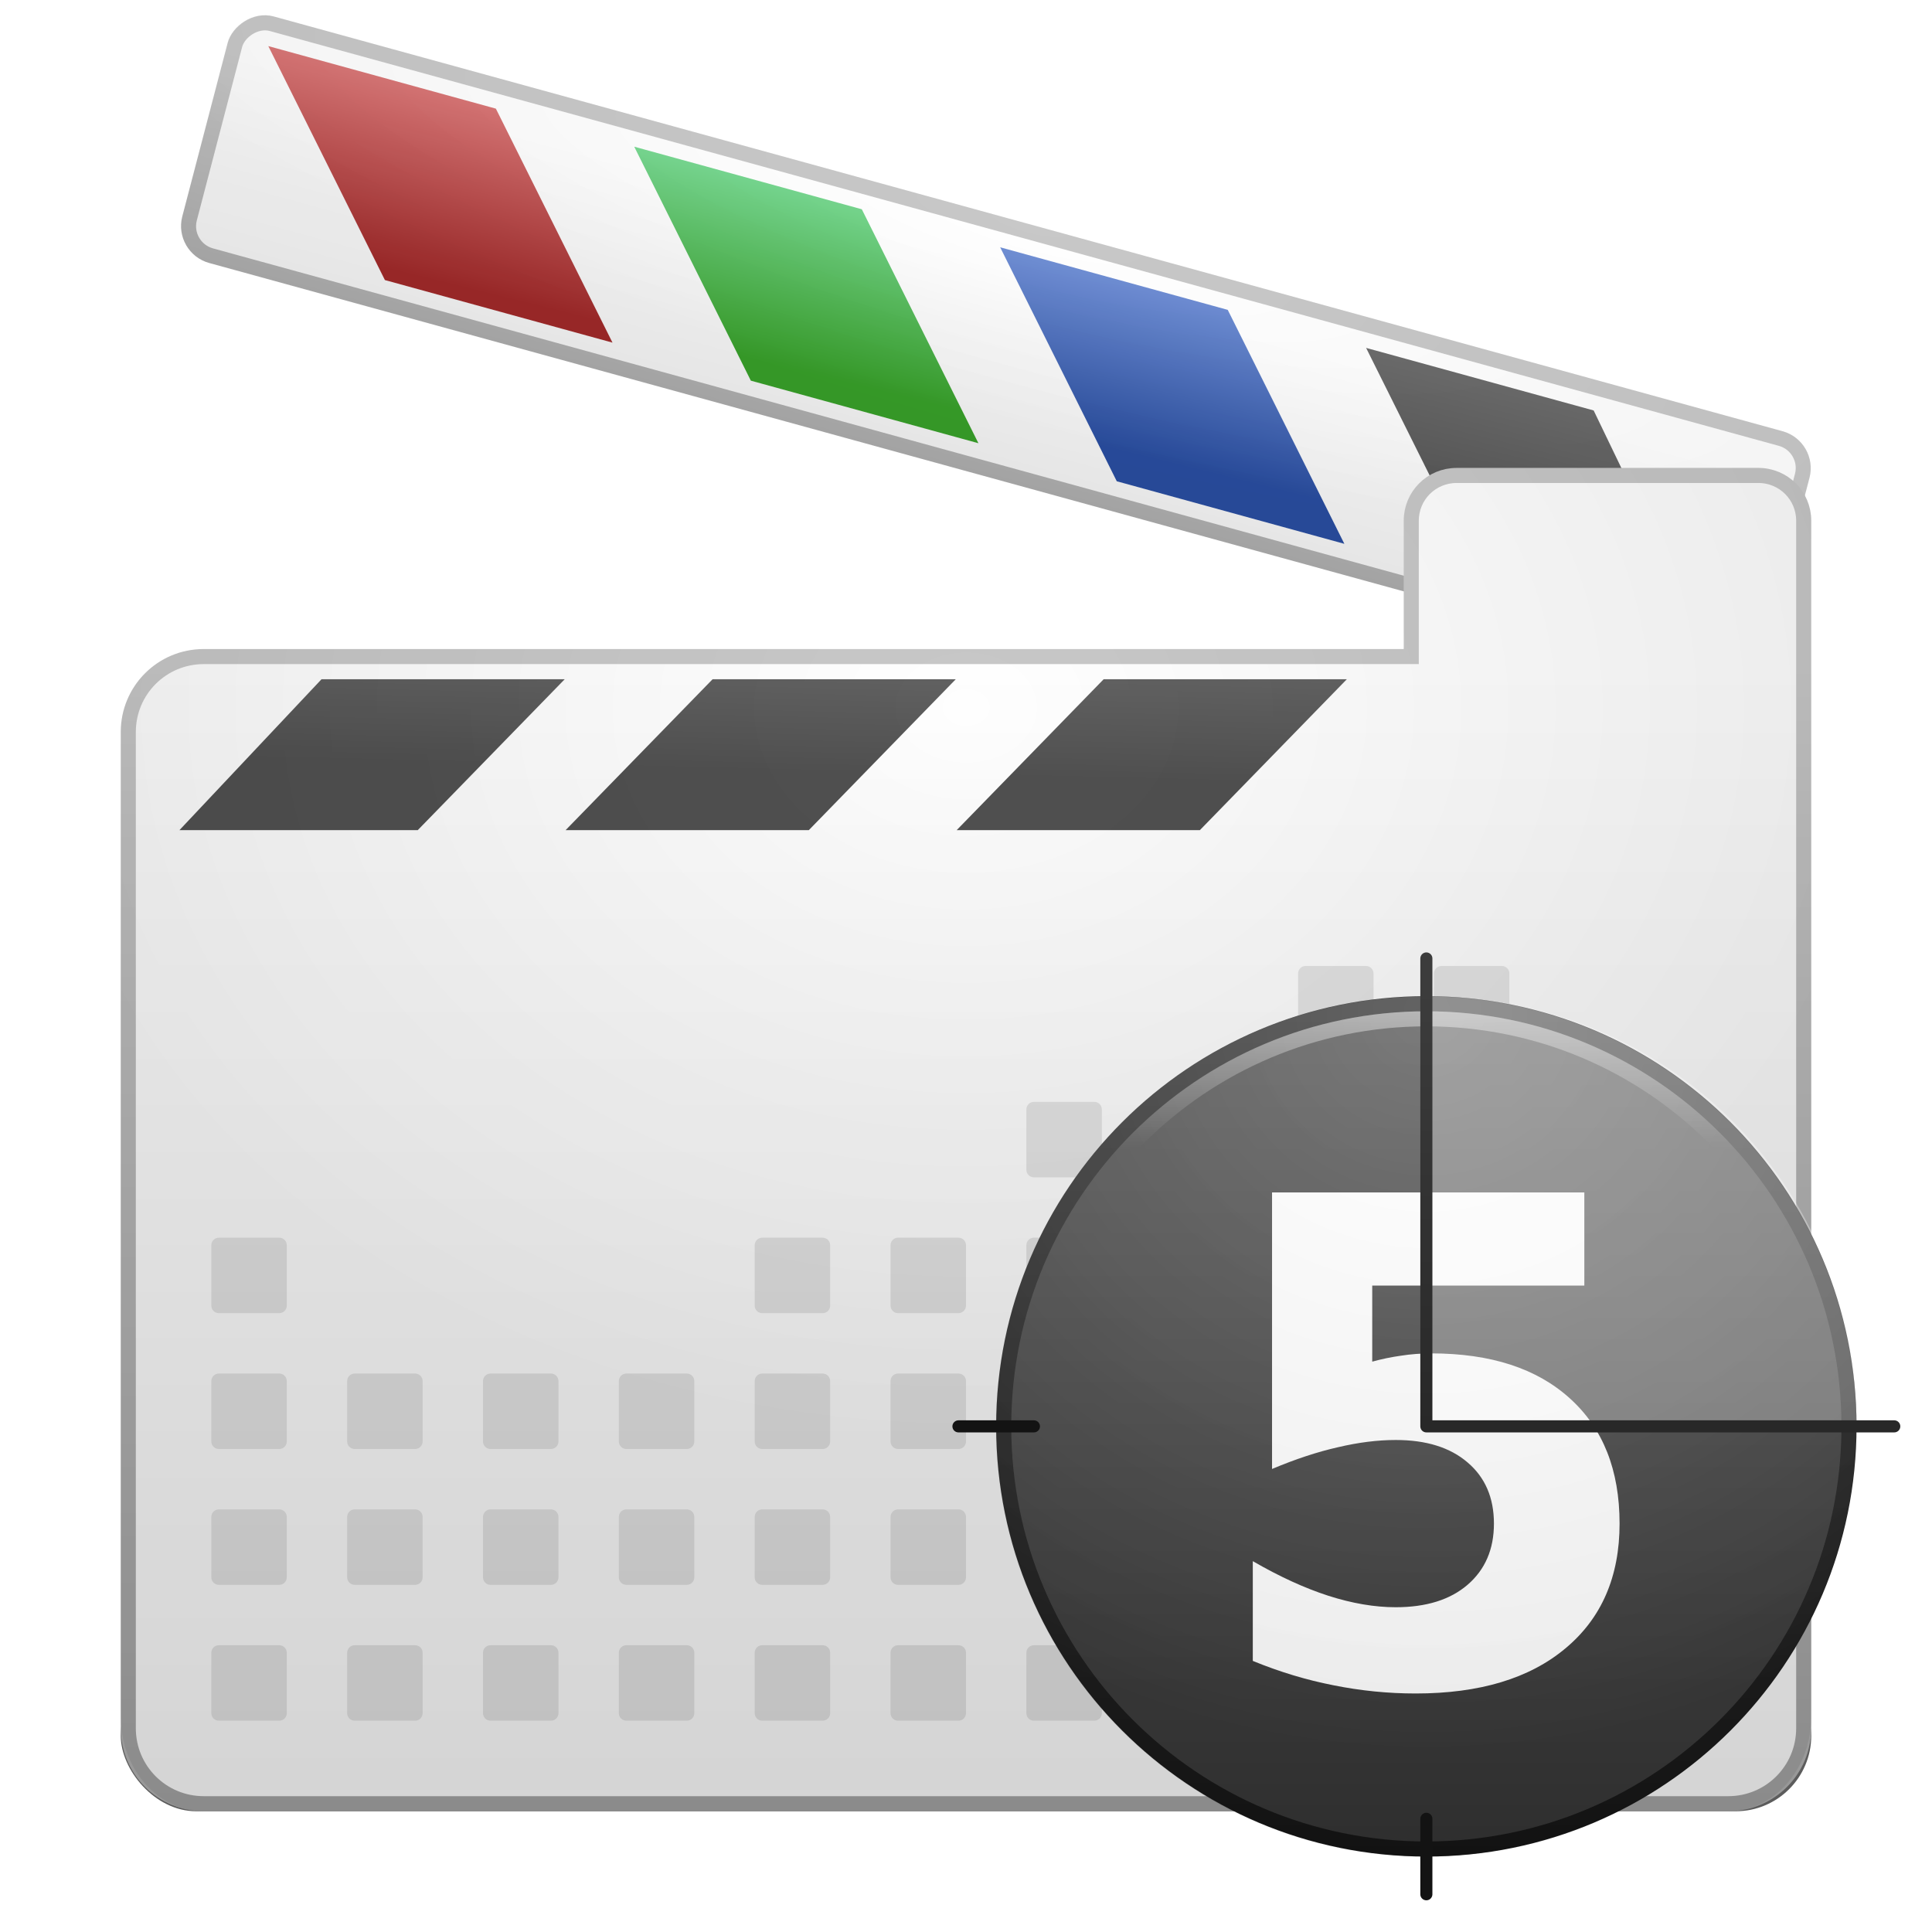 <?xml version="1.0" encoding="UTF-8" standalone="no"?>
<!-- Created with Inkscape (http://www.inkscape.org/) -->

<svg
   xmlns:dc="http://purl.org/dc/elements/1.1/"
   xmlns:cc="http://creativecommons.org/ns#"
   xmlns:rdf="http://www.w3.org/1999/02/22-rdf-syntax-ns#"
   xmlns:svg="http://www.w3.org/2000/svg"
   xmlns="http://www.w3.org/2000/svg"
   xmlns:xlink="http://www.w3.org/1999/xlink"
   xmlns:sodipodi="http://sodipodi.sourceforge.net/DTD/sodipodi-0.dtd"
   xmlns:inkscape="http://www.inkscape.org/namespaces/inkscape"
   height="128"
   id="svg11300"
   inkscape:export-filename="/home/jonieno"
   inkscape:export-xdpi="90.000000"
   inkscape:export-ydpi="90.000000"
   inkscape:output_extension="org.inkscape.output.svg.inkscape"
   inkscape:version="0.47 r22583"
   sodipodi:docname="pitivi.svg"
   sodipodi:version="0.32"
   style="display:inline;enable-background:new"
   version="1.0"
   width="128">
  <title
     id="title2897">Candy Icon Theme</title>
  <defs
     id="defs3">
    <linearGradient
       id="linearGradient3951">
      <stop
         id="stop3953"
         offset="0"
         style="stop-color:#3c3c3c;stop-opacity:1;" />
      <stop
         id="stop3955"
         offset="1"
         style="stop-color:#141414;stop-opacity:1;" />
    </linearGradient>
    <linearGradient
       id="linearGradient3929">
      <stop
         id="stop3931"
         offset="0"
         style="stop-color:#5a5a5a;stop-opacity:1;" />
      <stop
         id="stop3933"
         offset="1"
         style="stop-color:#323232;stop-opacity:1;" />
    </linearGradient>
    <linearGradient
       id="linearGradient4403">
      <stop
         id="stop4405"
         offset="0"
         style="stop-color:#8aa7e8;stop-opacity:1;" />
      <stop
         id="stop4407"
         offset="1"
         style="stop-color:#294d9f;stop-opacity:1;" />
    </linearGradient>
    <linearGradient
       id="linearGradient4395">
      <stop
         id="stop4397"
         offset="0"
         style="stop-color:#8ae8b0;stop-opacity:1;" />
      <stop
         id="stop4399"
         offset="1"
         style="stop-color:#389f29;stop-opacity:1;" />
    </linearGradient>
    <linearGradient
       id="linearGradient4385">
      <stop
         id="stop4387"
         offset="0"
         style="stop-color:#e88a8a;stop-opacity:1;" />
      <stop
         id="stop4389"
         offset="1"
         style="stop-color:#9f2929;stop-opacity:1;" />
    </linearGradient>
    <linearGradient
       id="linearGradient4371">
      <stop
         id="stop4373"
         offset="0"
         style="stop-color:#787878;stop-opacity:1;" />
      <stop
         id="stop4375"
         offset="1"
         style="stop-color:#505050;stop-opacity:1;" />
    </linearGradient>
    <linearGradient
       id="linearGradient3998">
      <stop
         id="stop4000"
         offset="0"
         style="stop-color:#c8c8c8;stop-opacity:1;" />
      <stop
         id="stop4002"
         offset="1"
         style="stop-color:#969696;stop-opacity:1;" />
    </linearGradient>
    <linearGradient
       id="linearGradient3918">
      <stop
         id="stop3920"
         offset="0"
         style="stop-color:#ffffff;stop-opacity:1;" />
      <stop
         id="stop3922"
         offset="1"
         style="stop-color:#ffffff;stop-opacity:0;" />
    </linearGradient>
    <linearGradient
       id="linearGradient3908">
      <stop
         id="stop3910"
         offset="0"
         style="stop-color:#000000;stop-opacity:0;" />
      <stop
         id="stop3912"
         offset="1"
         style="stop-color:#000000;stop-opacity:1;" />
    </linearGradient>
    <linearGradient
       id="linearGradient3856">
      <stop
         id="stop3858"
         offset="0"
         style="stop-color:#ffffff;stop-opacity:1;" />
      <stop
         id="stop3860"
         offset="1"
         style="stop-color:#e6e6e6;stop-opacity:1;" />
    </linearGradient>
    <filter
       color-interpolation-filters="sRGB"
       height="2.757"
       id="filter3962"
       inkscape:collect="always"
       width="1.157"
       x="-0.078"
       y="-0.878">
      <feGaussianBlur
         id="feGaussianBlur3964"
         inkscape:collect="always"
         stdDeviation="3.66" />
    </filter>
    <radialGradient
       cx="97.291"
       cy="76.065"
       fx="97.291"
       fy="76.065"
       gradientTransform="matrix(1.828,-1.529079e-7,2.1044528e-7,1.182,-80.517,-9.061)"
       gradientUnits="userSpaceOnUse"
       id="radialGradient3951"
       inkscape:collect="always"
       r="15.709"
       xlink:href="#linearGradient3918" />
    <radialGradient
       cx="97.291"
       cy="76.065"
       fx="97.291"
       fy="76.065"
       gradientTransform="matrix(1.828,-1.529079e-7,2.1044528e-7,1.182,-80.517,-9.061)"
       gradientUnits="userSpaceOnUse"
       id="radialGradient3953"
       inkscape:collect="always"
       r="15.709"
       xlink:href="#linearGradient3908" />
    <linearGradient
       gradientUnits="userSpaceOnUse"
       id="linearGradient3957"
       inkscape:collect="always"
       x1="39.71"
       x2="39.71"
       xlink:href="#linearGradient3929"
       y1="29.983"
       y2="45.756" />
    <linearGradient
       gradientUnits="userSpaceOnUse"
       id="linearGradient3959"
       inkscape:collect="always"
       x1="41.09"
       x2="41.09"
       xlink:href="#linearGradient3951"
       y1="29.983"
       y2="45.722" />
    <linearGradient
       gradientTransform="translate(0.5,0.5)"
       gradientUnits="userSpaceOnUse"
       id="linearGradient3084"
       inkscape:collect="always"
       x1="100"
       x2="100"
       xlink:href="#linearGradient3951"
       y1="69"
       y2="127" />
    <linearGradient
       gradientUnits="userSpaceOnUse"
       id="linearGradient3096"
       inkscape:collect="always"
       x1="39.533"
       x2="39.533"
       xlink:href="#linearGradient3918"
       y1="29.407"
       y2="32.322" />
    <filter
       color-interpolation-filters="sRGB"
       height="1.418"
       id="filter3945"
       inkscape:collect="always"
       width="1.151"
       x="-0.076"
       y="-0.209">
      <feGaussianBlur
         id="feGaussianBlur3947"
         inkscape:collect="always"
         stdDeviation="1.196" />
    </filter>
    <radialGradient
       cx="68"
       cy="41.394"
       fx="68"
       fy="41.394"
       gradientTransform="matrix(1.138,-2.7379617e-8,1.6331008e-8,0.886,-10.369,14.203)"
       gradientUnits="userSpaceOnUse"
       id="radialGradient4147"
       inkscape:collect="always"
       r="56"
       xlink:href="#linearGradient3908" />
    <linearGradient
       gradientTransform="matrix(2.591,0,0,2.615,-329.409,-20.061)"
       gradientUnits="userSpaceOnUse"
       id="linearGradient4150"
       inkscape:collect="always"
       x1="156.203"
       x2="156.059"
       xlink:href="#linearGradient4371"
       y1="23.04"
       y2="28.944" />
    <linearGradient
       gradientTransform="matrix(3.171,0,0,3.217,-424.554,-32.537)"
       gradientUnits="userSpaceOnUse"
       id="linearGradient4154"
       inkscape:collect="always"
       x1="155"
       x2="155"
       xlink:href="#linearGradient3856"
       y1="25"
       y2="49" />
    <linearGradient
       gradientTransform="matrix(3.171,0,0,3.217,-424.554,-32.537)"
       gradientUnits="userSpaceOnUse"
       id="linearGradient4156"
       inkscape:collect="always"
       x1="157"
       x2="157"
       xlink:href="#linearGradient3998"
       y1="25"
       y2="49" />
    <radialGradient
       cx="155"
       cy="7"
       fx="155"
       fy="7"
       gradientTransform="matrix(3.462,3.3386446e-6,-7.3839189e-7,0.74,-610.266,-5.87)"
       gradientUnits="userSpaceOnUse"
       id="radialGradient4180"
       inkscape:collect="always"
       r="19"
       xlink:href="#linearGradient3908" />
    <linearGradient
       gradientTransform="matrix(-2.424,-0.667,-0.656,2.511,456.586,60.845)"
       gradientUnits="userSpaceOnUse"
       id="linearGradient4183"
       inkscape:collect="always"
       x1="156.203"
       x2="156.059"
       xlink:href="#linearGradient4371"
       y1="23.04"
       y2="28.944" />
    <linearGradient
       gradientTransform="matrix(-2.424,-0.667,-0.656,2.511,456.586,60.845)"
       gradientUnits="userSpaceOnUse"
       id="linearGradient4186"
       inkscape:collect="always"
       x1="156.203"
       x2="156.059"
       xlink:href="#linearGradient4403"
       y1="23.04"
       y2="28.944" />
    <linearGradient
       gradientTransform="matrix(-2.424,-0.667,-0.656,2.511,456.586,60.845)"
       gradientUnits="userSpaceOnUse"
       id="linearGradient4189"
       inkscape:collect="always"
       x1="156.203"
       x2="156.059"
       xlink:href="#linearGradient4395"
       y1="23.04"
       y2="28.944" />
    <linearGradient
       gradientTransform="matrix(-2.424,-0.667,-0.656,2.511,456.586,60.845)"
       gradientUnits="userSpaceOnUse"
       id="linearGradient4192"
       inkscape:collect="always"
       x1="156.203"
       x2="156.059"
       xlink:href="#linearGradient4385"
       y1="23.04"
       y2="28.944" />
    <linearGradient
       gradientTransform="matrix(2.911,0,0,3.175,-524.848,-74.814)"
       gradientUnits="userSpaceOnUse"
       id="linearGradient4195"
       inkscape:collect="always"
       x1="155.667"
       x2="155.667"
       xlink:href="#linearGradient3856"
       y1="24.281"
       y2="32.094" />
    <linearGradient
       gradientTransform="matrix(2.911,0,0,3.175,-524.848,-74.814)"
       gradientUnits="userSpaceOnUse"
       id="linearGradient4197"
       inkscape:collect="always"
       x1="157.333"
       x2="157.333"
       xlink:href="#linearGradient3998"
       y1="24.281"
       y2="32.094" />
  </defs>
  <sodipodi:namedview
     bordercolor="#666666"
     borderopacity="0.255"
     fill="#f57900"
     gridtolerance="12"
     guidetolerance="13"
     height="300px"
     id="base"
     inkscape:bbox-nodes="false"
     inkscape:current-layer="layer6"
     inkscape:cx="164.75642"
     inkscape:cy="3.2984149"
     inkscape:document-units="px"
     inkscape:grid-bbox="true"
     inkscape:guide-bbox="true"
     inkscape:pageopacity="0.0"
     inkscape:pageshadow="2"
     inkscape:showpageshadow="false"
     inkscape:snap-bbox="true"
     inkscape:snap-nodes="true"
     inkscape:window-height="948"
     inkscape:window-maximized="1"
     inkscape:window-width="1280"
     inkscape:window-x="0"
     inkscape:window-y="25"
     inkscape:zoom="1"
     objecttolerance="7"
     pagecolor="#ffffff"
     showgrid="false"
     showguides="false"
     stroke="#ef2929"
     width="400px">
    <inkscape:grid
       empspacing="5"
       enabled="true"
       id="grid5883"
       spacingx="1px"
       spacingy="1px"
       type="xygrid"
       visible="true" />
  </sodipodi:namedview>
  <g
     id="layer1"
     inkscape:groupmode="layer"
     inkscape:label="apps/pitivi"
     style="display:inline"
     transform="translate(-3,-4)">
    <g
       id="layer6"
       inkscape:groupmode="layer"
       inkscape:label="plate"
       sodipodi:insensitive="true"
       style="display:none" />
    <path
       d="m 115.568,107.273 c 0,7.581 -7.704,13.727 -18.973,13.727 -11.269,0 -18.973,-6.146 -18.973,-13.727 l 37.945,0 z"
       id="path3109"
       sodipodi:nodetypes="cscc"
       style="opacity:0.8;fill:#000000;fill-opacity:1;stroke:none;filter:url(#filter3945)"
       transform="matrix(1.397,0,0,2.076,-37.419,-124.219)" />
    <rect
       height="10"
       id="rect3904"
       rx="5"
       ry="5"
       style="opacity:0.8;fill:#000000;fill-opacity:1;stroke:none;filter:url(#filter3962)"
       width="112"
       x="11"
       y="114" />
    <g
       id="g4199">
      <rect
         height="15.877"
         id="rect4416"
         rx="2.004"
         ry="1.997"
         style="fill:url(#linearGradient4195);fill-opacity:1;stroke:url(#linearGradient4197);stroke-width:1;stroke-opacity:1"
         transform="matrix(-0.964,-0.265,-0.253,0.968,0,0)"
         width="107.72"
         x="-127.449"
         y="-0.195" />
      <path
         d="M 35.853,11.198 43.579,26.7 28.501,22.555 20.776,7.054 35.853,11.198 z"
         id="path4383"
         sodipodi:nodetypes="ccccc"
         style="fill:url(#linearGradient4192);fill-opacity:1;stroke:none" />
      <path
         d="M 60.097,17.864 67.823,33.365 52.745,29.22 45.02,13.719 60.097,17.864 z"
         id="path4381"
         sodipodi:nodetypes="ccccc"
         style="fill:url(#linearGradient4189);fill-opacity:1;stroke:none" />
      <path
         d="M 84.341,24.529 92.067,40.03 76.989,35.885 69.264,20.384 84.341,24.529 z"
         id="path4379"
         sodipodi:nodetypes="ccccc"
         style="fill:url(#linearGradient4186);fill-opacity:1;stroke:none" />
      <path
         d="m 108.584,31.194 7.423,15.418 -14.774,-4.062 -7.725,-15.501 15.077,4.145 z"
         id="path4418"
         sodipodi:nodetypes="ccccc"
         style="fill:url(#linearGradient4183);fill-opacity:1;stroke:none" />
      <rect
         height="16.869"
         id="rect4420"
         rx="2.504"
         ry="2.496"
         style="opacity:0.05;fill:url(#radialGradient4180);fill-opacity:1;stroke:none"
         transform="matrix(-0.964,-0.265,-0.253,0.968,0,0)"
         width="108.69"
         x="-127.935"
         y="-0.691" />
      <path
         d="m 99.5,35.5 c -1.662,0 -3,1.338 -3,3 l 0,9 -80,0 c -2.77,0 -5,2.23 -5,5 l 0,66 c 0,2.77 2.23,5 5,5 l 101,0 c 2.77,0 5,-2.23 5,-5 l 0,-80 c 0,-1.662 -1.338,-3 -3,-3 l -20,0 z"
         id="rect4370"
         sodipodi:nodetypes="cccccccccccc"
         style="fill:url(#linearGradient4154);fill-opacity:1;fill-rule:nonzero;stroke:url(#linearGradient4156);stroke-width:0.998;stroke-linecap:butt;stroke-linejoin:miter;stroke-miterlimit:4;stroke-opacity:1;stroke-dasharray:none;stroke-dashoffset:0;marker:none;visibility:visible;display:block" />
      <path
         d="M 89.5,68 C 89.223,68 89,68.223 89,68.5 l 0,4 c 0,0.277 0.223,0.5 0.5,0.5 l 4,0 c 0.277,0 0.5,-0.223 0.5,-0.5 l 0,-4 C 94,68.223 93.777,68 93.5,68 l -4,0 z m 9,0 C 98.223,68 98,68.223 98,68.5 l 0,4 c 0,0.277 0.223,0.5 0.5,0.5 l 4,0 c 0.277,0 0.5,-0.223 0.5,-0.5 l 0,-4 c 0,-0.277 -0.223,-0.5 -0.5,-0.5 l -4,0 z m -27,9 C 71.223,77 71,77.223 71,77.5 l 0,4 c 0,0.277 0.223,0.5 0.5,0.5 l 4,0 c 0.277,0 0.5,-0.223 0.5,-0.5 l 0,-4 C 76,77.223 75.777,77 75.5,77 l -4,0 z m 9,0 C 80.223,77 80,77.223 80,77.5 l 0,4 c 0,0.277 0.223,0.5 0.5,0.5 l 4,0 c 0.277,0 0.5,-0.223 0.5,-0.5 l 0,-4 C 85,77.223 84.777,77 84.5,77 l -4,0 z m 9,0 C 89.223,77 89,77.223 89,77.5 l 0,4 c 0,0.277 0.223,0.5 0.5,0.5 l 4,0 c 0.277,0 0.5,-0.223 0.5,-0.5 l 0,-4 C 94,77.223 93.777,77 93.5,77 l -4,0 z m 9,0 C 98.223,77 98,77.223 98,77.5 l 0,4 c 0,0.277 0.223,0.5 0.5,0.5 l 4,0 c 0.277,0 0.5,-0.223 0.5,-0.5 l 0,-4 c 0,-0.277 -0.223,-0.5 -0.5,-0.5 l -4,0 z m 9,0 c -0.277,0 -0.5,0.223 -0.5,0.5 l 0,4 c 0,0.277 0.223,0.5 0.5,0.5 l 4,0 c 0.277,0 0.5,-0.223 0.5,-0.5 l 0,-4 c 0,-0.277 -0.223,-0.5 -0.5,-0.5 l -4,0 z m -90,9 C 17.223,86 17,86.223 17,86.5 l 0,4 c 0,0.277 0.223,0.5 0.5,0.5 l 4,0 c 0.277,0 0.5,-0.223 0.5,-0.5 l 0,-4 C 22,86.223 21.777,86 21.5,86 l -4,0 z m 36,0 C 53.223,86 53,86.223 53,86.5 l 0,4 c 0,0.277 0.223,0.5 0.5,0.5 l 4,0 c 0.277,0 0.5,-0.223 0.5,-0.5 l 0,-4 C 58,86.223 57.777,86 57.5,86 l -4,0 z m 9,0 C 62.223,86 62,86.223 62,86.5 l 0,4 c 0,0.277 0.223,0.5 0.5,0.5 l 4,0 c 0.277,0 0.5,-0.223 0.5,-0.5 l 0,-4 C 67,86.223 66.777,86 66.5,86 l -4,0 z m 9,0 C 71.223,86 71,86.223 71,86.5 l 0,4 c 0,0.277 0.223,0.5 0.5,0.5 l 4,0 c 0.277,0 0.5,-0.223 0.5,-0.5 l 0,-4 C 76,86.223 75.777,86 75.5,86 l -4,0 z m 9,0 C 80.223,86 80,86.223 80,86.5 l 0,4 c 0,0.277 0.223,0.5 0.5,0.5 l 4,0 c 0.277,0 0.5,-0.223 0.5,-0.5 l 0,-4 C 85,86.223 84.777,86 84.5,86 l -4,0 z m 9,0 C 89.223,86 89,86.223 89,86.5 l 0,4 c 0,0.277 0.223,0.5 0.5,0.5 l 4,0 c 0.277,0 0.5,-0.223 0.5,-0.5 l 0,-4 C 94,86.223 93.777,86 93.5,86 l -4,0 z m 9,0 C 98.223,86 98,86.223 98,86.5 l 0,4 c 0,0.277 0.223,0.5 0.5,0.5 l 4,0 c 0.277,0 0.5,-0.223 0.5,-0.5 l 0,-4 c 0,-0.277 -0.223,-0.5 -0.5,-0.5 l -4,0 z m 9,0 c -0.277,0 -0.5,0.223 -0.5,0.5 l 0,4 c 0,0.277 0.223,0.5 0.5,0.5 l 4,0 c 0.277,0 0.5,-0.223 0.5,-0.5 l 0,-4 c 0,-0.277 -0.223,-0.5 -0.5,-0.5 l -4,0 z m -90,9 C 17.223,95 17,95.223 17,95.5 l 0,4 c 0,0.277 0.223,0.5 0.5,0.5 l 4,0 c 0.277,0 0.5,-0.223 0.5,-0.5 l 0,-4 C 22,95.223 21.777,95 21.5,95 l -4,0 z m 9,0 C 26.223,95 26,95.223 26,95.5 l 0,4 c 0,0.277 0.223,0.5 0.5,0.5 l 4,0 c 0.277,0 0.5,-0.223 0.5,-0.5 l 0,-4 C 31,95.223 30.777,95 30.5,95 l -4,0 z m 9,0 C 35.223,95 35,95.223 35,95.5 l 0,4 c 0,0.277 0.223,0.5 0.5,0.5 l 4,0 c 0.277,0 0.5,-0.223 0.5,-0.5 l 0,-4 C 40,95.223 39.777,95 39.5,95 l -4,0 z m 9,0 C 44.223,95 44,95.223 44,95.5 l 0,4 c 0,0.277 0.223,0.5 0.5,0.5 l 4,0 c 0.277,0 0.5,-0.223 0.5,-0.5 l 0,-4 C 49,95.223 48.777,95 48.5,95 l -4,0 z m 9,0 C 53.223,95 53,95.223 53,95.5 l 0,4 c 0,0.277 0.223,0.5 0.5,0.5 l 4,0 c 0.277,0 0.5,-0.223 0.5,-0.5 l 0,-4 C 58,95.223 57.777,95 57.5,95 l -4,0 z m 9,0 C 62.223,95 62,95.223 62,95.5 l 0,4 c 0,0.277 0.223,0.5 0.5,0.5 l 4,0 c 0.277,0 0.5,-0.223 0.5,-0.5 l 0,-4 C 67,95.223 66.777,95 66.5,95 l -4,0 z m 9,0 C 71.223,95 71,95.223 71,95.5 l 0,4 c 0,0.277 0.223,0.5 0.5,0.5 l 4,0 c 0.277,0 0.5,-0.223 0.5,-0.5 l 0,-4 C 76,95.223 75.777,95 75.5,95 l -4,0 z m 9,0 C 80.223,95 80,95.223 80,95.5 l 0,4 c 0,0.277 0.223,0.5 0.5,0.5 l 4,0 c 0.277,0 0.5,-0.223 0.5,-0.5 l 0,-4 C 85,95.223 84.777,95 84.5,95 l -4,0 z m 9,0 C 89.223,95 89,95.223 89,95.5 l 0,4 c 0,0.277 0.223,0.5 0.5,0.5 l 4,0 c 0.277,0 0.5,-0.223 0.5,-0.5 l 0,-4 C 94,95.223 93.777,95 93.5,95 l -4,0 z m 9,0 C 98.223,95 98,95.223 98,95.5 l 0,4 c 0,0.277 0.223,0.5 0.5,0.5 l 4,0 c 0.277,0 0.5,-0.223 0.5,-0.5 l 0,-4 c 0,-0.277 -0.223,-0.5 -0.5,-0.5 l -4,0 z m 9,0 c -0.277,0 -0.5,0.223 -0.5,0.5 l 0,4 c 0,0.277 0.223,0.5 0.5,0.5 l 4,0 c 0.277,0 0.5,-0.223 0.5,-0.5 l 0,-4 c 0,-0.277 -0.223,-0.5 -0.5,-0.5 l -4,0 z m -90,9 c -0.277,0 -0.5,0.223 -0.5,0.5 l 0,4 c 0,0.277 0.223,0.5 0.5,0.5 l 4,0 c 0.277,0 0.5,-0.223 0.5,-0.5 l 0,-4 c 0,-0.277 -0.223,-0.5 -0.5,-0.5 l -4,0 z m 9,0 c -0.277,0 -0.5,0.223 -0.5,0.5 l 0,4 c 0,0.277 0.223,0.5 0.5,0.5 l 4,0 c 0.277,0 0.5,-0.223 0.5,-0.5 l 0,-4 c 0,-0.277 -0.223,-0.5 -0.5,-0.5 l -4,0 z m 9,0 c -0.277,0 -0.5,0.223 -0.5,0.5 l 0,4 c 0,0.277 0.223,0.5 0.5,0.5 l 4,0 c 0.277,0 0.5,-0.223 0.5,-0.5 l 0,-4 c 0,-0.277 -0.223,-0.5 -0.5,-0.5 l -4,0 z m 9,0 c -0.277,0 -0.5,0.223 -0.5,0.5 l 0,4 c 0,0.277 0.223,0.5 0.5,0.5 l 4,0 c 0.277,0 0.5,-0.223 0.5,-0.5 l 0,-4 c 0,-0.277 -0.223,-0.5 -0.5,-0.5 l -4,0 z m 9,0 c -0.277,0 -0.5,0.223 -0.5,0.5 l 0,4 c 0,0.277 0.223,0.5 0.5,0.5 l 4,0 c 0.277,0 0.5,-0.223 0.5,-0.5 l 0,-4 c 0,-0.277 -0.223,-0.5 -0.5,-0.5 l -4,0 z m 9,0 c -0.277,0 -0.5,0.223 -0.5,0.5 l 0,4 c 0,0.277 0.223,0.5 0.5,0.5 l 4,0 c 0.277,0 0.5,-0.223 0.5,-0.5 l 0,-4 c 0,-0.277 -0.223,-0.5 -0.5,-0.5 l -4,0 z m 9,0 c -0.277,0 -0.5,0.223 -0.5,0.5 l 0,4 c 0,0.277 0.223,0.5 0.5,0.5 l 4,0 c 0.277,0 0.5,-0.223 0.5,-0.5 l 0,-4 c 0,-0.277 -0.223,-0.5 -0.5,-0.5 l -4,0 z m 9,0 c -0.277,0 -0.5,0.223 -0.5,0.5 l 0,4 c 0,0.277 0.223,0.5 0.5,0.5 l 4,0 c 0.277,0 0.5,-0.223 0.5,-0.5 l 0,-4 c 0,-0.277 -0.223,-0.5 -0.5,-0.5 l -4,0 z m 9,0 c -0.277,0 -0.5,0.223 -0.5,0.5 l 0,4 c 0,0.277 0.223,0.5 0.5,0.5 l 4,0 c 0.277,0 0.5,-0.223 0.5,-0.5 l 0,-4 c 0,-0.277 -0.223,-0.5 -0.5,-0.5 l -4,0 z m 9,0 c -0.277,0 -0.5,0.223 -0.5,0.5 l 0,4 c 0,0.277 0.223,0.5 0.5,0.5 l 4,0 c 0.277,0 0.5,-0.223 0.5,-0.5 l 0,-4 c 0,-0.277 -0.223,-0.5 -0.5,-0.5 l -4,0 z m 9,0 c -0.277,0 -0.5,0.223 -0.5,0.5 l 0,4 c 0,0.277 0.223,0.5 0.5,0.5 l 4,0 c 0.277,0 0.5,-0.223 0.5,-0.5 l 0,-4 c 0,-0.277 -0.223,-0.5 -0.5,-0.5 l -4,0 z m -90,9 c -0.277,0 -0.5,0.223 -0.5,0.5 l 0,4 c 0,0.277 0.223,0.5 0.5,0.5 l 4,0 c 0.277,0 0.5,-0.223 0.5,-0.5 l 0,-4 c 0,-0.277 -0.223,-0.5 -0.5,-0.5 l -4,0 z m 9,0 c -0.277,0 -0.5,0.223 -0.5,0.5 l 0,4 c 0,0.277 0.223,0.5 0.5,0.5 l 4,0 c 0.277,0 0.5,-0.223 0.5,-0.5 l 0,-4 c 0,-0.277 -0.223,-0.5 -0.5,-0.5 l -4,0 z m 9,0 c -0.277,0 -0.5,0.223 -0.5,0.5 l 0,4 c 0,0.277 0.223,0.5 0.5,0.5 l 4,0 c 0.277,0 0.5,-0.223 0.5,-0.5 l 0,-4 c 0,-0.277 -0.223,-0.5 -0.5,-0.5 l -4,0 z m 9,0 c -0.277,0 -0.5,0.223 -0.5,0.5 l 0,4 c 0,0.277 0.223,0.5 0.5,0.5 l 4,0 c 0.277,0 0.5,-0.223 0.5,-0.5 l 0,-4 c 0,-0.277 -0.223,-0.5 -0.5,-0.5 l -4,0 z m 9,0 c -0.277,0 -0.5,0.223 -0.5,0.5 l 0,4 c 0,0.277 0.223,0.5 0.5,0.5 l 4,0 c 0.277,0 0.5,-0.223 0.5,-0.5 l 0,-4 c 0,-0.277 -0.223,-0.5 -0.5,-0.5 l -4,0 z m 9,0 c -0.277,0 -0.5,0.223 -0.5,0.5 l 0,4 c 0,0.277 0.223,0.5 0.5,0.5 l 4,0 c 0.277,0 0.5,-0.223 0.5,-0.5 l 0,-4 c 0,-0.277 -0.223,-0.5 -0.5,-0.5 l -4,0 z m 9,0 c -0.277,0 -0.5,0.223 -0.5,0.5 l 0,4 c 0,0.277 0.223,0.5 0.5,0.5 l 4,0 c 0.277,0 0.5,-0.223 0.5,-0.5 l 0,-4 c 0,-0.277 -0.223,-0.5 -0.5,-0.5 l -4,0 z m 9,0 c -0.277,0 -0.5,0.223 -0.5,0.5 l 0,4 c 0,0.277 0.223,0.5 0.5,0.5 l 4,0 c 0.277,0 0.5,-0.223 0.5,-0.5 l 0,-4 c 0,-0.277 -0.223,-0.5 -0.5,-0.5 l -4,0 z m 9,0 c -0.277,0 -0.5,0.223 -0.5,0.5 l 0,4 c 0,0.277 0.223,0.5 0.5,0.5 l 4,0 c 0.277,0 0.5,-0.223 0.5,-0.5 l 0,-4 c 0,-0.277 -0.223,-0.5 -0.5,-0.5 l -4,0 z m 9,0 c -0.277,0 -0.5,0.223 -0.5,0.5 l 0,4 c 0,0.277 0.223,0.5 0.5,0.5 l 4,0 c 0.277,0 0.5,-0.223 0.5,-0.5 l 0,-4 c 0,-0.277 -0.223,-0.5 -0.5,-0.5 l -4,0 z m 9,0 c -0.277,0 -0.5,0.223 -0.5,0.5 l 0,4 c 0,0.277 0.223,0.5 0.5,0.5 l 4,0 c 0.277,0 0.5,-0.223 0.5,-0.5 l 0,-4 c 0,-0.277 -0.223,-0.5 -0.5,-0.5 l -4,0 z"
         id="rect4770"
         sodipodi:nodetypes="cccccccccccccccccccccccccccccccccccccccccccccccccccccccccccccccccccccccccccccccccccccccccccccccccccccccccccccccccccccccccccccccccccccccccccccccccccccccccccccccccccccccccccccccccccccccccccccccccccccccccccccccccccccccccccccccccccccccccccccccccccccccccccccccccccccccccccccccccccccccccccccccccccccccccccccccccccccccccccccccccccccccccccccccccccccccccccccccccccccccccccccccccccccccccccccccccccccccccccccccccccccccccccccccccccccccccccccccc"
         style="opacity:0.1;fill:#000000;fill-opacity:1;stroke:none" />
      <path
         d="m 76.121,49 -9.74,10 16.113,0 9.739,-10 -16.112,0 z m -25.909,0 -9.74,10 16.113,0 9.739,-10 -16.112,0 z m -25.909,0 -9.416,10 15.789,0 9.739,-10 -16.112,0 z"
         id="path4404"
         sodipodi:nodetypes="ccccccccccccccc"
         style="fill:url(#linearGradient4150);fill-opacity:1;stroke:none" />
      <path
         d="M 99.5,35 C 97.561,35 96,36.561 96,38.5 L 96,47 16.5,47 C 13.453,47 11,49.453 11,52.5 l 0,65.219 C 11,121.201 13.453,124 16.5,124 l 101,0 c 3.047,0 5.5,-2.799 5.5,-6.281 L 123,38.5 c 0,-1.939 -1.561,-3.5 -3.5,-3.5 l -20,0 z"
         id="rect3833"
         sodipodi:nodetypes="cccccccccccc"
         style="opacity:0.08;fill:url(#radialGradient4147);fill-opacity:1;stroke:none" />
    </g>
    <g
       id="g3098">
      <path
         d="m 48.132,37.714 c 0,4.346 -3.523,7.87 -7.87,7.87 -4.346,0 -7.87,-3.523 -7.87,-7.87 0,-4.346 3.523,-7.87 7.87,-7.87 4.346,0 7.87,3.523 7.87,7.87 z"
         id="path4732"
         sodipodi:cx="40.262024"
         sodipodi:cy="37.714081"
         sodipodi:rx="7.869544"
         sodipodi:ry="7.869544"
         sodipodi:type="arc"
         style="fill:url(#linearGradient3957);fill-opacity:1;stroke:url(#linearGradient3959);stroke-width:0.281;stroke-linecap:round;stroke-linejoin:miter;stroke-miterlimit:4;stroke-opacity:1;stroke-dasharray:none;stroke-dashoffset:0"
         transform="matrix(3.558,0,0,3.558,-45.753,-35.687)" />
      <path
         d="m 87.276,83 20.69,0 0,6.173 -14.052,0 0,5.039 c 0.634,-0.174 1.268,-0.305 1.902,-0.393 0.649,-0.102 1.319,-0.153 2.011,-0.153 3.935,2.1e-5 6.997,0.996 9.188,2.988 2.191,1.978 3.286,4.741 3.286,8.289 -2e-5,3.519 -1.196,6.275 -3.589,8.267 -2.378,1.992 -5.686,2.988 -9.923,2.988 -1.83,0 -3.646,-0.182 -5.448,-0.545 -1.787,-0.349 -3.567,-0.887 -5.34,-1.614 l 0,-6.609 c 1.758,1.018 3.423,1.781 4.994,2.29 1.585,0.509 3.077,0.763 4.475,0.763 2.018,10e-6 3.603,-0.494 4.756,-1.483 1.167,-1.003 1.751,-2.356 1.751,-4.057 -2e-5,-1.716 -0.584,-3.068 -1.751,-4.057 -1.153,-0.989 -2.738,-1.483 -4.756,-1.483 -1.196,1.6e-5 -2.472,0.16 -3.827,0.48 -1.355,0.305 -2.811,0.785 -4.367,1.44 l 0,-18.323"
         id="path4767"
         style="font-size:44.066px;font-style:normal;font-variant:normal;font-weight:bold;font-stretch:normal;text-align:start;line-height:125%;writing-mode:lr-tb;text-anchor:start;fill:#ffffff;fill-opacity:1;stroke:none;font-family:Bitstream Vera Sans" />
      <path
         d="M 113,91.232 C 113,97.179 105.967,102 97.291,102 88.616,102 81.582,97.179 81.582,91.232 c 0,-5.947 7.033,-10.768 15.709,-10.768 8.676,0 15.709,4.821 15.709,10.768 z"
         id="path3957"
         sodipodi:cx="97.291222"
         sodipodi:cy="91.232193"
         sodipodi:rx="15.708777"
         sodipodi:ry="10.767805"
         sodipodi:type="arc"
         style="opacity:0.08;fill:url(#radialGradient3953);fill-opacity:1;stroke:none"
         transform="matrix(1.814,0,0,2.647,-79.013,-142.971)" />
      <path
         d="M 113,91.232 C 113,97.179 105.967,102 97.291,102 88.616,102 81.582,97.179 81.582,91.232 c 0,-5.947 7.033,-10.768 15.709,-10.768 8.676,0 15.709,4.821 15.709,10.768 z"
         id="path3967"
         sodipodi:cx="97.291222"
         sodipodi:cy="91.232193"
         sodipodi:rx="15.708777"
         sodipodi:ry="10.767805"
         sodipodi:type="arc"
         style="opacity:0.2;fill:url(#radialGradient3951);fill-opacity:1;stroke:none"
         transform="matrix(1.814,0,0,2.647,-79.013,-142.971)" />
      <path
         d="m 97.5,124.5 0,5"
         id="path4744"
         style="fill:none;stroke:#131313;stroke-width:0.8;stroke-linecap:round;stroke-linejoin:miter;stroke-miterlimit:4;stroke-opacity:1;stroke-dasharray:none" />
      <path
         d="m 66.5,98.5 5,0"
         id="path4764"
         style="fill:none;stroke:#131313;stroke-width:0.8;stroke-linecap:round;stroke-linejoin:miter;stroke-miterlimit:4;stroke-opacity:1;stroke-dasharray:none" />
      <path
         d="m 48.132,37.714 c 0,4.346 -3.523,7.87 -7.87,7.87 -4.346,0 -7.87,-3.523 -7.87,-7.87 0,-4.346 3.523,-7.87 7.87,-7.87 4.346,0 7.87,3.523 7.87,7.87 z"
         id="path4734"
         sodipodi:cx="40.262024"
         sodipodi:cy="37.714081"
         sodipodi:rx="7.869544"
         sodipodi:ry="7.869544"
         sodipodi:type="arc"
         style="opacity:0.5;fill:none;stroke:url(#linearGradient3096);stroke-width:0.291;stroke-linecap:round;stroke-linejoin:miter;stroke-miterlimit:4;stroke-opacity:1;stroke-dasharray:none;stroke-dashoffset:0"
         transform="matrix(3.431,0,0,3.431,-40.637,-30.895)" />
      <path
         d="m 97.5,70 0,28.5 28.5,0 C 126,82.484 113.516,70 97.5,70 z"
         id="path3971"
         sodipodi:nodetypes="cccc"
         style="opacity:0.3;fill:#ffffff;fill-opacity:1;stroke:none" />
      <path
         d="m 97.5,67.5 0,31 31,0"
         id="path4740"
         sodipodi:nodetypes="ccc"
         style="fill:none;stroke:url(#linearGradient3084);stroke-width:0.8;stroke-linecap:round;stroke-linejoin:round;stroke-miterlimit:4;stroke-opacity:1;stroke-dasharray:none" />
    </g>
    <g
       id="g3125" />
    <g
       id="g4000" />
    <g
       id="g3166" />
    <g
       id="g4458"
       transform="translate(0,-1)" />
    <g
       id="g3206" />
    <g
       id="g3246" />
    <g
       id="g3286" />
    <g
       id="g5208" />
    <g
       id="g5336" />
    <g
       id="g5304" />
  </g>
</svg>
